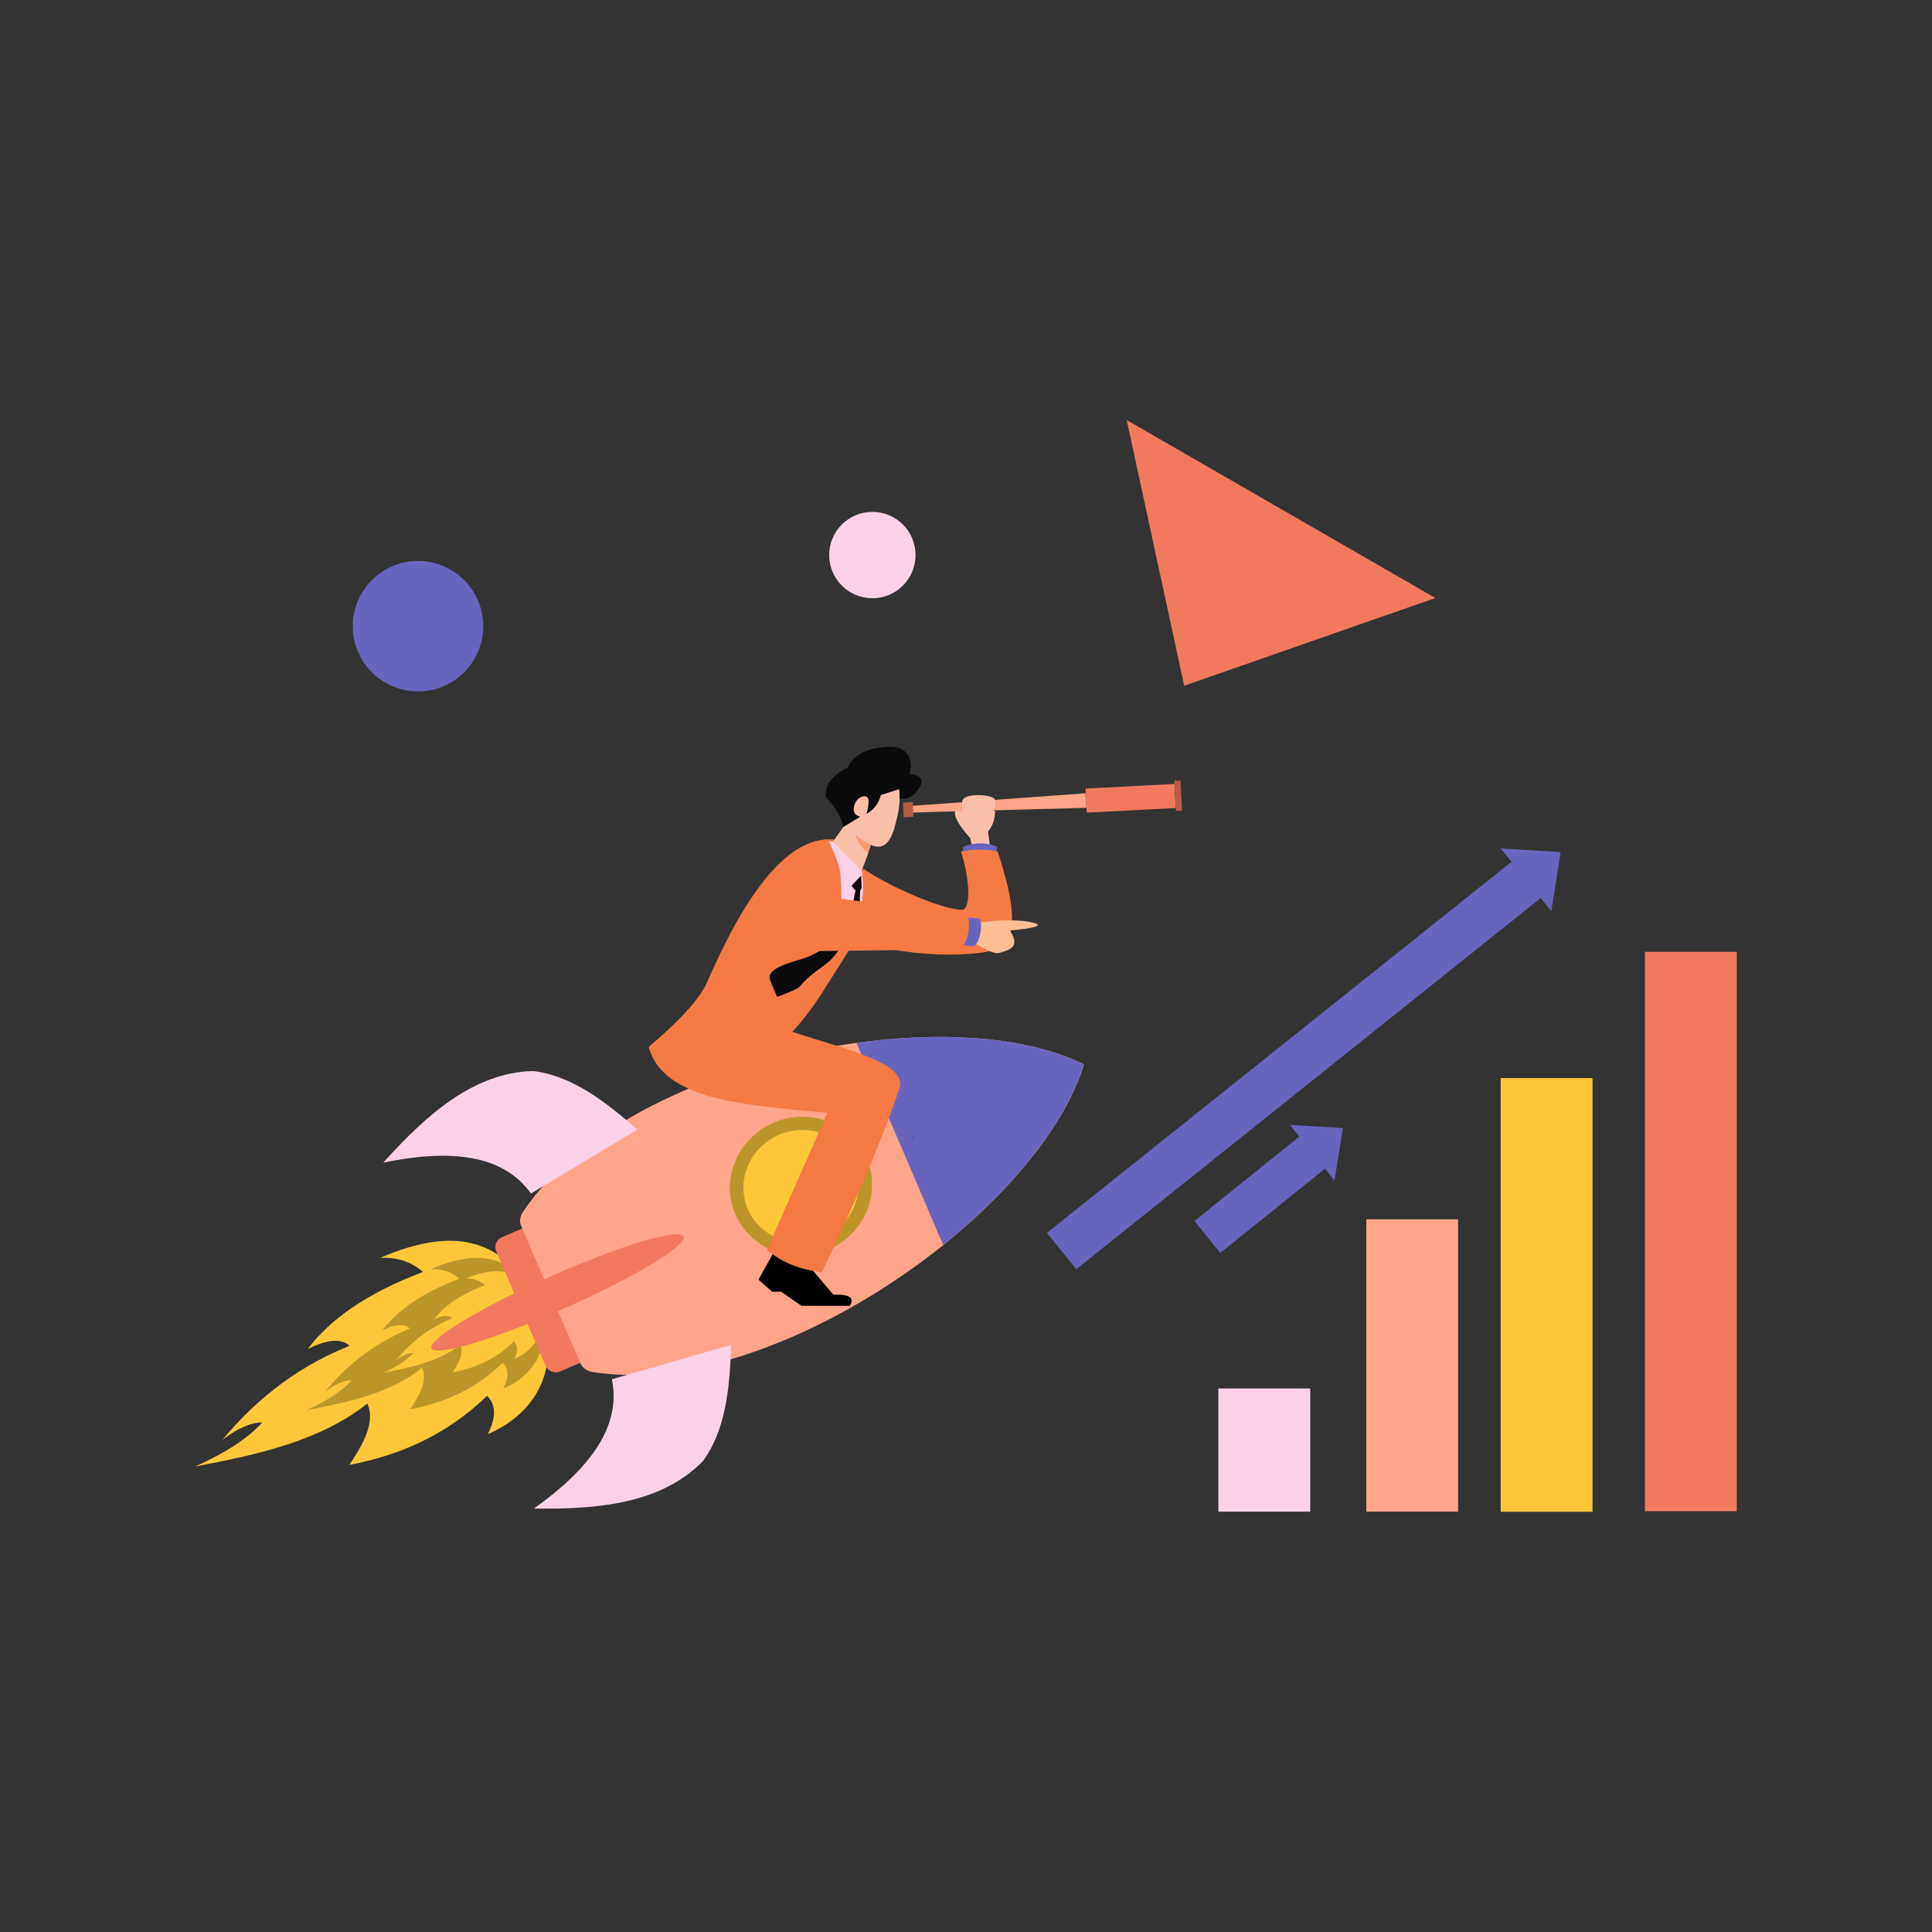 <svg width="232" height="232" viewBox="0 0 232 232" fill="none" xmlns="http://www.w3.org/2000/svg">
<rect x="0" y="0" width="232" height="232" fill="#333333" stroke="none"/>
<g id="The guy is sitting on a startup rocket">
<path id="Vector" d="M64.468 156.259C67.525 162.837 65.396 169.251 58.573 172.226C59.528 170.343 59.637 168.76 58.491 167.613C53.605 172.335 47.983 174.764 41.951 175.911C43.725 173.263 45.09 170.67 44.107 168.541C38.539 172.99 31.06 174.655 23.445 176.102C27.075 174.464 29.777 172.717 31.497 170.807C30.269 170.807 28.713 171.38 26.693 172.908C30.132 168.787 34.936 164.42 41.978 161.608C40.941 160.653 39.221 160.872 36.956 161.991C39.631 158.442 43.998 155.304 50.794 152.738C49.293 151.428 47.573 150.964 45.663 151.046C55.079 146.952 60.729 149.135 64.468 156.259Z" fill="#FDC739"/>
<path id="Vector_2" d="M64.359 155.986C66.433 160.435 65.014 164.775 60.429 166.767C61.084 165.484 61.138 164.42 60.374 163.655C57.099 166.822 53.332 168.459 49.266 169.223C50.466 167.422 51.367 165.703 50.685 164.256C46.946 167.258 41.923 168.377 36.819 169.333C39.248 168.241 41.077 167.04 42.224 165.757C41.405 165.757 40.368 166.139 39.003 167.149C41.296 164.365 44.516 161.445 49.238 159.534C48.529 158.906 47.382 159.015 45.881 159.78C47.682 157.405 50.603 155.276 55.161 153.557C54.151 152.656 52.977 152.356 51.722 152.41C58.027 149.681 61.821 151.155 64.359 155.986Z" fill="#BE952B"/>
<path id="Vector_3" d="M64.359 155.986C65.751 158.961 64.823 161.881 61.766 163.192C62.203 162.345 62.23 161.636 61.712 161.09C59.556 163.219 57.044 164.283 54.342 164.802C55.134 163.601 55.734 162.455 55.27 161.472C52.787 163.464 49.457 164.201 46.072 164.829C47.683 164.092 48.884 163.301 49.648 162.455C49.102 162.455 48.42 162.7 47.519 163.383C49.047 161.527 51.176 159.561 54.315 158.306C53.851 157.869 53.087 157.951 52.077 158.47C53.278 156.887 55.188 155.467 58.245 154.321C57.563 153.721 56.799 153.502 55.953 153.529C60.129 151.755 62.667 152.738 64.359 155.986Z" fill="#FDC739"/>
<path id="Vector_4" d="M65.533 164.038L59.583 150.254C59.31 149.599 59.61 148.835 60.292 148.562L62.94 147.416L69.9 163.546L67.252 164.693C66.597 164.966 65.806 164.665 65.533 164.038Z" fill="#F17A5E"/>
<path id="Vector_5" d="M71.128 164.747C70.473 164.638 69.955 164.256 69.709 163.737L62.585 147.224C62.34 146.679 62.449 146.051 62.831 145.478C70.091 134.669 86.932 127.436 102.871 125.225C103.472 125.143 104.072 125.062 104.646 125.007C114.499 123.861 123.833 124.679 130.165 127.818C128.091 134.587 122.25 141.957 114.662 148.371C114.198 148.753 113.734 149.135 113.27 149.517C100.742 159.561 83.957 166.849 71.128 164.747Z" fill="#FFA589"/>
<path id="Vector_6" d="M113.243 149.49C111.087 144.413 105.491 131.285 102.844 125.225C103.444 125.143 104.045 125.062 104.618 125.007C114.471 123.861 123.806 124.679 130.138 127.818C128.064 134.587 122.223 141.957 114.635 148.371C114.198 148.753 113.734 149.135 113.243 149.49Z" fill="#6865BF"/>
<path id="Vector_7" d="M109.804 136.825C109.777 136.825 109.749 136.825 109.722 136.825C109.449 136.116 109.504 136.198 109.804 136.825Z" fill="#1240B2"/>
<path id="Vector_8" d="M94.192 150.582C89.606 149.599 86.795 145.177 87.887 140.674C89.006 136.17 93.591 133.304 98.177 134.287C102.762 135.27 105.573 139.691 104.481 144.195C103.39 148.698 98.777 151.564 94.192 150.582Z" fill="#BE952B"/>
<path id="Vector_9" d="M99.788 148.125C96.54 150.145 92.282 149.244 90.289 146.105C88.297 142.967 89.334 138.791 92.582 136.771C95.83 134.751 100.088 135.652 102.08 138.791C104.073 141.902 103.063 146.105 99.788 148.125Z" fill="#FDC739"/>
<path id="Vector_10" opacity="0.4" d="M101.561 140.319C101.506 140.183 101.452 140.046 101.37 139.937C101.288 139.801 101.179 139.719 101.043 139.664C100.906 139.637 100.742 139.637 100.606 139.719C100.333 139.855 100.224 140.183 100.333 140.428L100.36 140.483C100.415 140.592 100.469 140.674 100.524 140.783C100.578 140.92 100.688 141.029 100.851 141.083C100.988 141.138 101.152 141.138 101.288 141.056C101.561 140.92 101.698 140.592 101.561 140.319Z" fill="white"/>
<path id="Vector_11" d="M67.798 157.105C59.446 160.817 52.268 162.973 51.804 161.909C51.34 160.871 57.727 156.996 66.106 153.284C74.458 149.572 81.636 147.415 82.1 148.48C82.564 149.544 76.15 153.393 67.798 157.105Z" fill="#F17A5E"/>
<path id="Vector_12" d="M87.778 161.499C87.669 166.904 87.041 171.898 84.394 175.474C79.372 180.551 71.948 181.26 64.114 181.151C70.829 176.375 74.65 171.271 73.476 165.621L87.778 161.499Z" fill="#FCD1E8"/>
<path id="Vector_13" d="M76.532 135.652C72.493 132.049 68.399 129.101 64.004 128.61C56.853 128.828 51.313 133.768 46.018 139.609C54.097 137.944 60.402 138.627 63.759 143.321L76.532 135.652Z" fill="#FCD1E8"/>
<path id="Vector_14" d="M93.127 149.981L91.08 153.666L92.718 155.112H93.809L96.239 156.805H102.052C102.707 155.74 101.834 155.413 100.06 155.467L96.594 151.346L93.127 149.981Z" fill="black"/>
<path id="Vector_15" d="M116.764 101.889L116.518 100.661C115.153 99.132 114.335 97.85 114.799 97.113C115.208 96.621 115.536 97.413 116.054 98.068L119.166 97.358H119.493C119.493 98.395 119.166 99.242 118.647 99.842L118.893 101.78L116.764 101.889Z" fill="#FCC0A9"/>
<path id="Vector_16" d="M109.312 96.785L130.356 95.256L130.465 97.003L109.367 97.576L109.312 96.785Z" fill="#FFA589"/>
<path id="Vector_17" d="M109.599 96.324L108.427 96.385L108.517 98.13L109.69 98.069L109.599 96.324Z" fill="#B55C47"/>
<path id="Vector_18" d="M141.036 94.139L130.351 94.694L130.501 97.584L141.186 97.028L141.036 94.139Z" fill="#F17A5E"/>
<path id="Vector_19" d="M141.759 93.715L141.023 93.754L141.212 97.379L141.948 97.341L141.759 93.715Z" fill="#B55C47"/>
<path id="Vector_20" d="M115.536 96.266C115.618 95.12 119.248 95.42 119.439 95.966C119.712 96.73 119.467 97.085 118.812 97.931C118.293 98.532 116.819 98.914 116.055 98.314C115.755 97.904 115.482 97.522 115.536 96.266Z" fill="#FCC0A9"/>
<path id="Vector_21" d="M119.658 102.462L119.74 101.67C118.402 101.125 117.065 101.152 115.673 101.67L115.591 102.653C116.956 102.489 118.266 102.244 119.658 102.462Z" fill="#6865BF"/>
<path id="Vector_22" d="M103.636 104.291C106.147 106.065 112.425 109.04 115.427 109.258C116.546 109.368 116.573 106.065 115.4 102.244C117.037 101.971 118.484 101.971 119.794 102.244C121.186 106.447 122.469 111.442 120.558 113.516C118.62 115.208 107.184 115.072 102.162 112.452L103.636 104.291Z" fill="#F67A44"/>
<path id="Vector_23" d="M103.008 102.926C102.244 101.616 101.261 100.852 99.978 100.797C99.897 100.797 99.787 100.797 99.706 100.797C99.569 100.797 99.433 100.797 99.269 100.797C94.41 101.043 89.689 107.047 85.076 117.556C84.366 119.494 82.128 122.141 77.897 125.717C78.634 128.501 80.954 130.193 84.093 131.285C84.339 131.367 84.585 131.448 84.83 131.53C88.897 132.759 94.192 133.141 99.351 133.632L92.09 150.09C93.974 151.673 96.212 152.492 98.696 152.765C102.189 145.396 105.519 138.026 108.057 130.575C108.685 127.655 102.08 126.153 96.021 124.188C95.748 124.106 95.448 123.997 95.175 123.915C95.175 123.915 95.147 123.915 95.147 123.888C95.502 123.506 95.857 123.124 96.184 122.714C96.266 122.605 96.376 122.496 96.457 122.387C97.358 121.268 98.204 120.067 98.996 118.784C99.16 118.511 103.035 112.452 102.981 112.37C103.827 110.951 104.1 109.559 104.182 108.167C104.291 106.038 103.499 104.127 103.008 102.926Z" fill="#F67A44"/>
<path id="Vector_24" d="M107.921 95.912C107.921 95.912 109.149 96.075 109.913 95.229C111.906 93.046 109.231 92.936 109.231 92.936C109.231 92.936 110.268 89.443 106.419 89.688C102.407 89.961 101.861 92.118 101.861 92.118C101.861 92.118 99.65 93.182 99.296 94.574C98.913 96.048 99.35 95.666 100.333 97.14C101.261 98.532 101.206 99.35 101.206 99.35L107.921 95.912Z" fill="#0A0A0C"/>
<path id="Vector_25" d="M107.785 97.904C107.348 99.733 106.829 102.462 104.564 101.452L104.236 102.462L104.154 102.762L103.39 104.782L99.924 101.234L100.388 100.551L101.261 99.323L103.308 98.068C103.308 98.068 102.162 97.931 102.626 96.594C103.008 95.502 104.4 95.229 104.291 96.293C104.264 96.812 104.236 97.112 104.045 97.74C104.045 97.74 105.41 97.085 105.765 95.475L107.976 94.765C107.948 94.738 108.194 96.048 107.785 97.904Z" fill="#FCC0A9"/>
<path id="Vector_26" d="M104.564 101.452L104.237 102.462C102.954 101.452 102.735 100.197 102.735 100.197C103.745 101.152 104.564 101.452 104.564 101.452Z" fill="#FC9A73"/>
<path id="Vector_27" d="M102.899 111.142C102.79 111.469 101.726 113.68 101.589 113.98L101.726 111.142L100.606 109.886C101.152 108.849 101.07 107.047 100.934 105.164C100.907 104.127 100.279 102.653 99.542 101.043C99.678 101.043 99.815 101.043 99.979 101.043L103.527 104.673C103.8 107.238 103.5 109.34 102.899 111.142Z" fill="#FCD1E8"/>
<path id="Vector_28" d="M103.417 105.137L102.244 106.365L102.735 106.938C102.244 108.876 102.735 109.149 101.015 111.524C99.705 113.325 99.078 114.008 97.112 114.854C95.693 115.481 92.254 116 92.418 117.474C92.445 117.692 92.964 118.92 93.319 119.712C94.383 119.33 95.857 118.702 95.993 118.511C97.44 116.737 99.132 116.027 99.978 115.017C102.134 112.452 101.862 112.397 102.517 111.169C103.526 109.395 103.144 108.849 103.308 106.938L103.472 106.584L103.417 105.137Z" fill="#0A0A0C"/>
<path id="Vector_29" d="M121.241 111.742C121.678 112.315 121.841 112.807 121.787 113.216C121.787 113.817 121.023 114.171 119.931 114.444C119.248 114.581 117.911 113.762 116.71 113.107C116.246 112.779 117.038 110.869 117.42 110.814C119.658 110.459 122.66 110.35 124.298 110.869C125.117 111.142 124.434 111.442 121.241 111.742Z" fill="#FEBF94"/>
<path id="Vector_30" d="M116.082 110.159L117.556 110.296C118.129 110.514 117.692 113.762 116.737 113.626L115.454 113.434L116.082 110.159Z" fill="#6865BF"/>
<path id="Vector_31" d="M96.129 114.226C92.8 114.444 91.244 106.829 96.921 107.43L116.218 109.859C116.546 111.387 116.273 112.752 115.426 114.008L96.129 114.226Z" fill="#F67A44"/>
<path id="Vector_32" d="M50.194 83.029C54.52 83.029 58.027 79.522 58.027 75.195C58.027 70.869 54.52 67.362 50.194 67.362C45.867 67.362 42.36 70.869 42.36 75.195C42.36 79.522 45.867 83.029 50.194 83.029Z" fill="#6865BF"/>
<path id="Vector_33" d="M104.755 71.838C107.619 71.838 109.941 69.516 109.941 66.652C109.941 63.788 107.619 61.466 104.755 61.466C101.891 61.466 99.569 63.788 99.569 66.652C99.569 69.516 101.891 71.838 104.755 71.838Z" fill="#FCD1E8"/>
<path id="Vector_34" d="M135.297 50.44L172.362 71.811L142.202 82.346L135.297 50.44Z" fill="#F17A5E"/>
<path id="Vector_35" d="M182.27 102.872L125.717 148.043L129.238 152.41L185.764 107.239L182.27 102.872Z" fill="#6865BF"/>
<path id="Vector_36" d="M183.252 105.656L186.282 109.422L186.855 105.874L187.401 102.326L183.825 102.107L180.223 101.889L183.252 105.656Z" fill="#6865BF"/>
<path id="Vector_37" d="M156.7 135.94L143.429 146.615L146.525 150.464L159.796 139.789L156.7 135.94Z" fill="#6865BF"/>
<path id="Vector_38" d="M157.569 138.408L160.244 141.766L160.763 138.6L161.254 135.461L158.061 135.27L154.895 135.079L157.569 138.408Z" fill="#6865BF"/>
<path id="Vector_39" d="M164.065 181.522H175.092V146.422H164.065V181.522Z" fill="#FFA589"/>
<path id="Vector_40" d="M180.206 181.539H191.232V129.461H180.206V181.539Z" fill="#FDC739"/>
<path id="Vector_41" d="M146.306 181.523H157.333V166.729H146.306V181.523Z" fill="#FCD1E8"/>
<path id="Vector_42" d="M197.531 181.471H208.558V114.3H197.531V181.471Z" fill="#F17A5E"/>
</g>
</svg>
